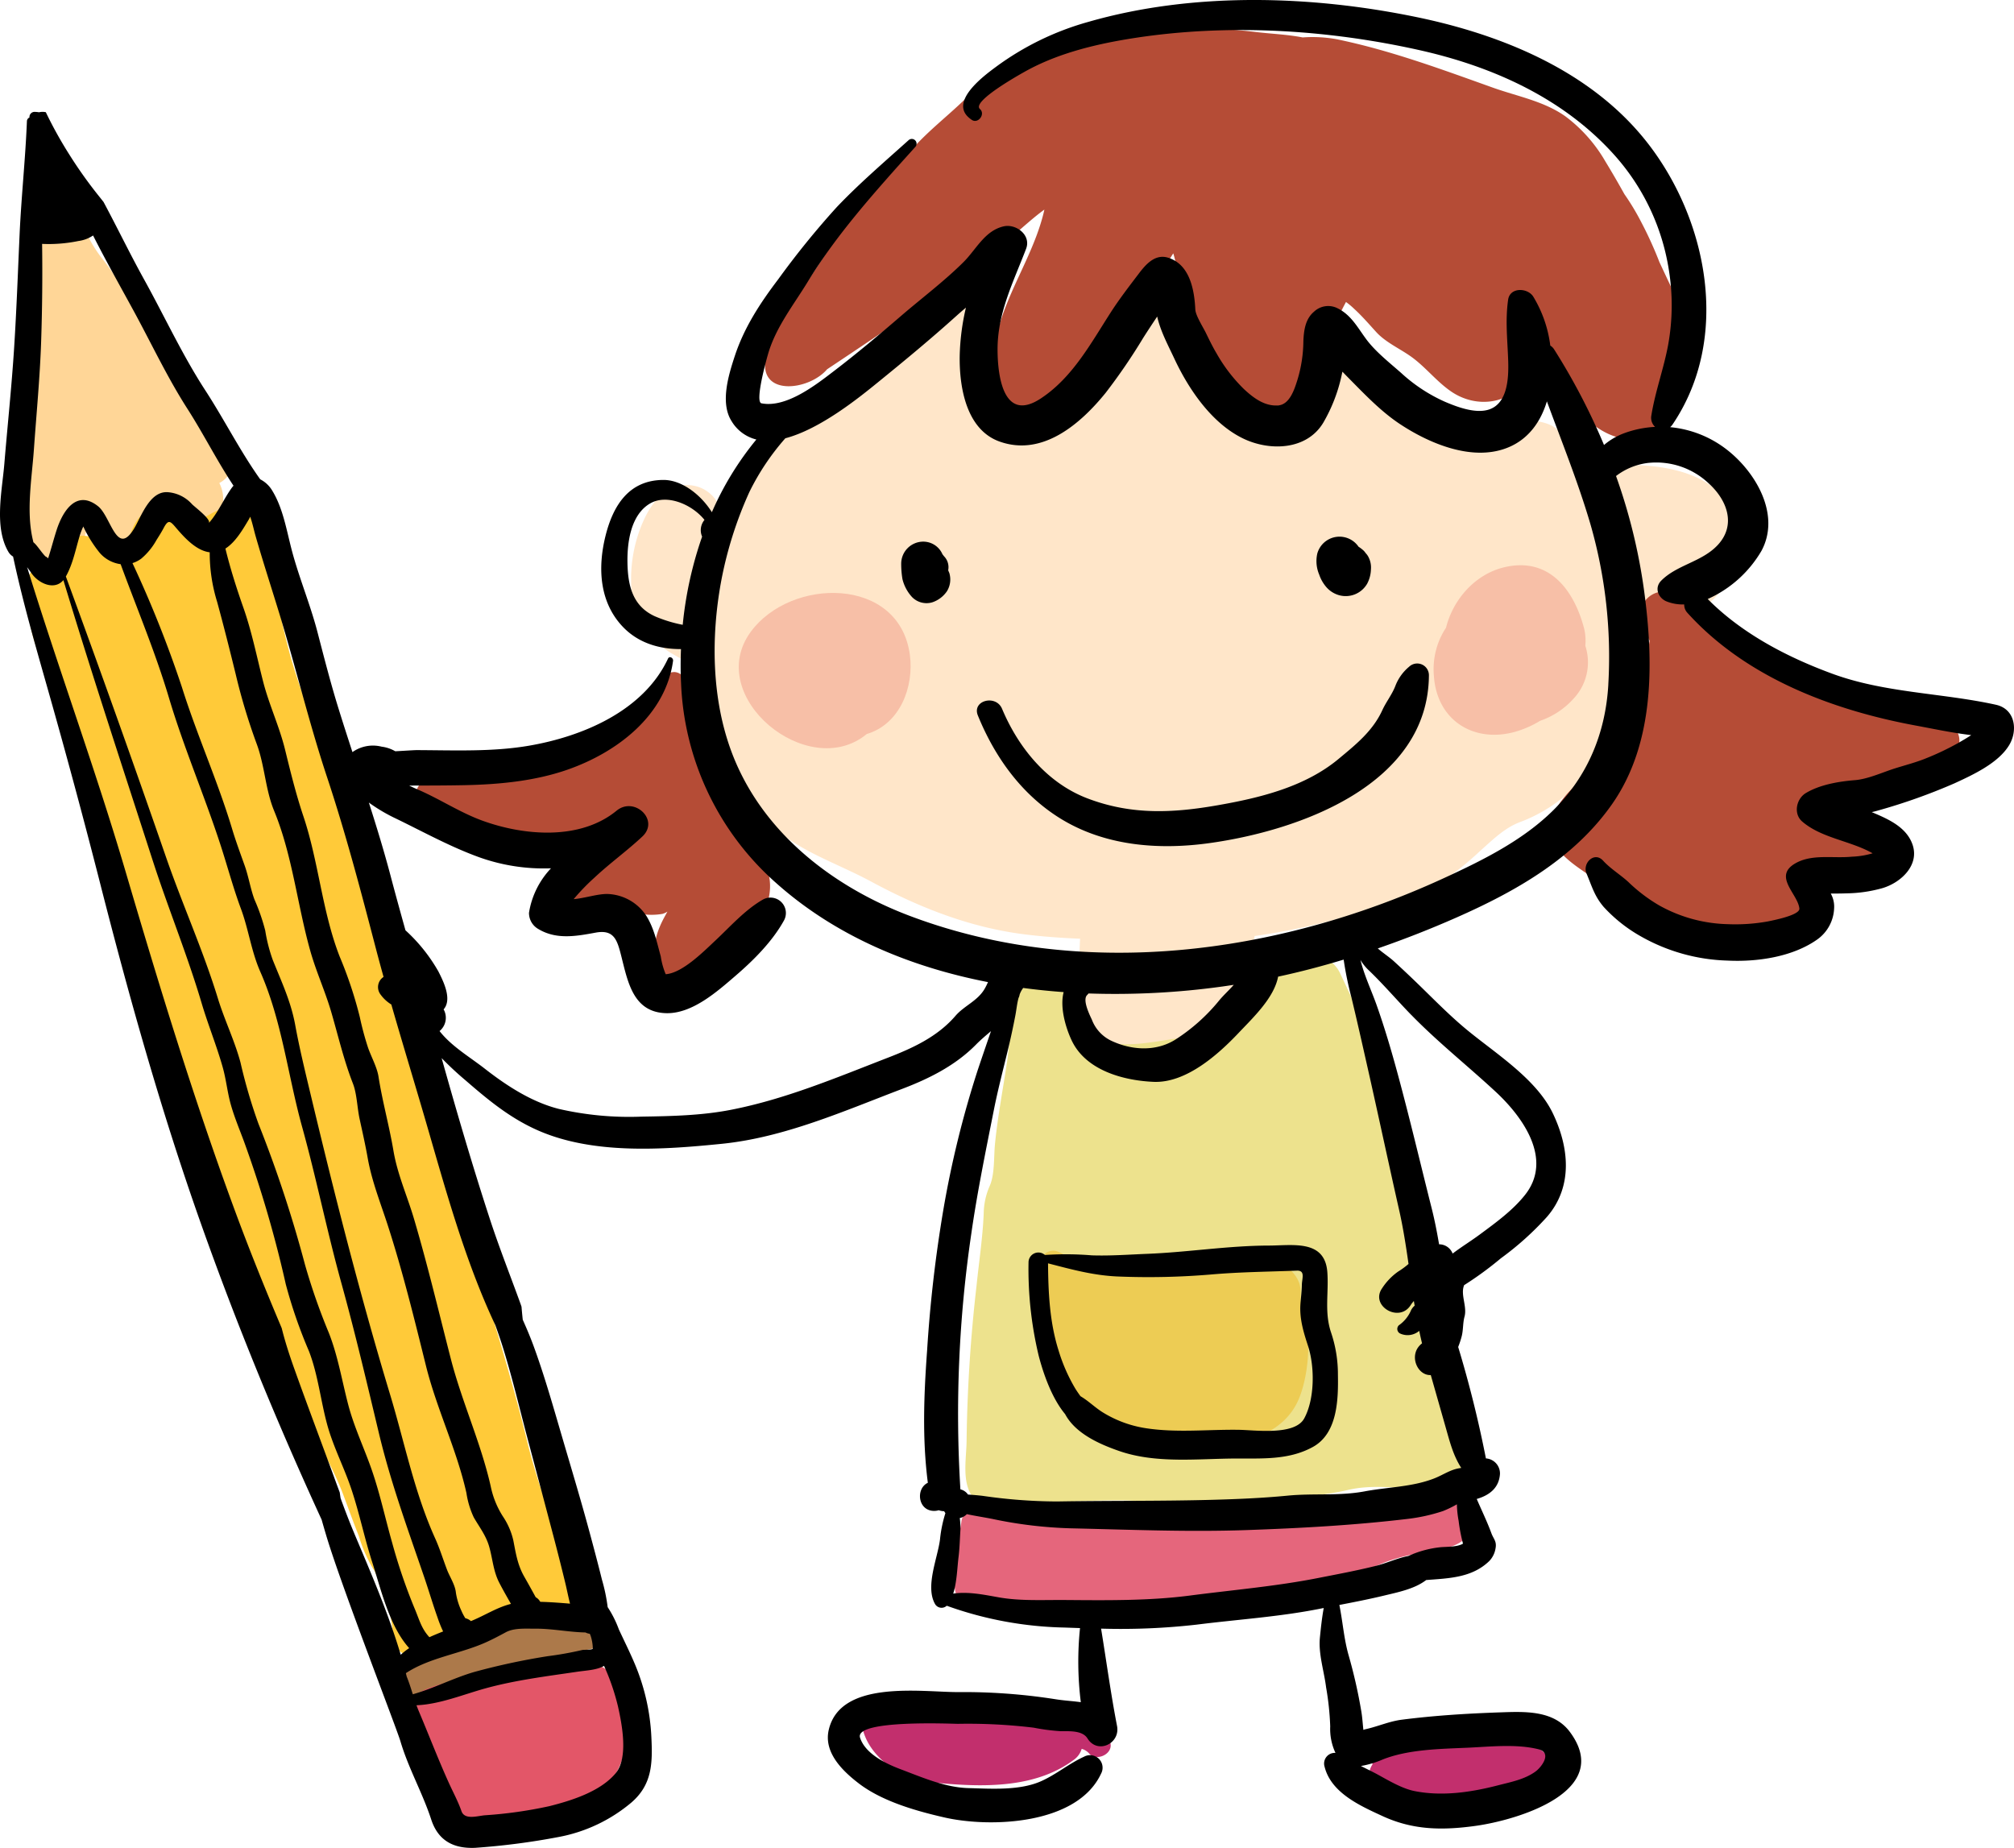 <svg xmlns="http://www.w3.org/2000/svg" viewBox="0 0 425.705 390.604"><title>art12</title><g id="Capa_2" data-name="Capa 2"><g id="Objects"><path d="M48.227,96.5A115.018,115.018,0,0,1,37.04,78.827c-2.944-5.887-7-11.028-10.38-16.674A63.281,63.281,0,0,0,21.9,55.027a27.183,27.183,0,0,1-3.07-4.652c-2.023-3.391-7.32-8.038-11.169-4.189-2.516,2.515-1.478,5.158-.191,7.5-.384,3.455-.5,6.936-.823,10.41C6.2,68.938,6.2,74.292,5.212,79.023A69.534,69.534,0,0,0,4.2,93.171c-.025,4.446-.339,8.9-.207,13.339.179,6.056,3.739,17.111,11.5,10.948,1.877-1.489,2.367-4.294,3.23-6.535.06.05.118.1.188.154.693.566,1.4,1.11,2.106,1.652a9.348,9.348,0,0,0,4.844,1.67c3.282.376,5.553-3.59,6.575-6.055.669-1.616.536-2.312,1.933-1.521,1.634.927,3.016,2.229,4.663,3.143,3.139,1.74,7.018.6,8.018-3.045a7.48,7.48,0,0,0-.693-4.821C48.376,101.053,49.873,98.7,48.227,96.5Z" fill="#ffd697"/><path d="M123.715,335.61c-2.369-4.741-5.235-9.328-7.027-14.317a146.148,146.148,0,0,1-4.964-15.423c-2.751-11.429-6.085-22.539-9.534-33.775-3.514-11.45-6.839-22.853-9.732-34.481-2.9-11.663-5.853-23.317-9.883-34.649-3.865-10.884-8.239-21.738-11.343-32.871-1.442-5.172-2.612-10.3-4.414-15.375-1.983-5.581-4.09-11.1-5.647-16.827-1.452-5.365-2.51-10.849-3.607-16.294-.422-2.076-1.065-4.051-1.463-6.125-.337-1.742-.342-4.091-1.4-5.608-2.269-3.247-6.105-3.2-9.443-1.623-1.278.6-2.847,1.961-4.334,1.3-2.041-.909-4.25-2.516-6.6-2.405-4.368.213-6.1,3.214-7.168,7.08-.588,2.154-1.4,2.476-3.656,2.562-1.273.052-1.809-1.119-2.946-2.314a4.173,4.173,0,0,0-5.889,0c-1.593,1.831-2.847,3.54-4.437,5.171-.287-.008-.577-.016-.864-.022C6.8,119.536,5.4,122,5.809,124.277q.151.819.379,1.629a17.544,17.544,0,0,0,.047,5.125c.6,4.384,2.614,8.96,4.136,13.094,1.588,4.307,3.318,8.556,4.761,12.916,1.464,4.421,1.943,9.172,3.148,13.689,1.146,4.277,2.919,8.424,3.862,12.742,1.769,8.112,6.817,14.846,9.324,22.65a66.65,66.65,0,0,0,3.169,7.924,103.631,103.631,0,0,0,6.516,22.2c1.961,4.559,4.768,8.667,6.132,13.467a70.253,70.253,0,0,0,3.67,10.243,20.945,20.945,0,0,0,1.075,6.151c2.3,7.091,4.265,12.394,7.259,20.059,1.772,4.531,3.7,9,5.6,13.48,2.3,5.437,5.442,10.438,7.554,16.01,1.171,3.093,2.228,6.093,3.424,9.071a30.37,30.37,0,0,0,2.968,6.839,4.185,4.185,0,0,0,.312.434c.2.433.392.872.586,1.308a72.05,72.05,0,0,0,2.8,8.372,27.943,27.943,0,0,1,.55,4.288,3.773,3.773,0,0,0,4.388,3.85c.081.093.155.188.238.279a4.187,4.187,0,0,0,5.061.652c4.274-2.427,6.944-7.563,12.072-7.675,2.817-.058,5.309-1.168,8.2-1.18,2.356-.013,4.716,0,7.072,0A4.223,4.223,0,0,0,123.715,335.61Z" fill="#ffca39"/><path d="M127.136,346.829c-.353-2.485-2.071-3.647-3.836-5.232a1.188,1.188,0,0,0-1.668.064c-2.311-.749-5.277-.564-7.267-.5a22.128,22.128,0,0,0-8.979,2.443,23.17,23.17,0,0,0-6.356.833c-3.736,1.121-7.148,3.421-10.3,5.649-2.095,1.483-7.22,5.9-4.321,8.891,4.46,4.6,11.371-2.173,15.31-3.661,3.962-1.494,8.192-2.113,12.256-3.308a115.356,115.356,0,0,1,14.336-3.724C127,348.171,127.22,347.407,127.136,346.829Z" fill="#ac794a"/><path d="M127.942,352.752c-5.326-3.559-13.22.071-18.74.8-6.483.856-13.362,1.052-19.436,3.65-2.366,1.011-3.289,2.629-3.307,4.39a8.3,8.3,0,0,0-.2.811,10.132,10.132,0,0,0,1.858,7.306,33.8,33.8,0,0,1,5.381,7.353c1.466,2.913,1.825,6.031,5.342,7.072,6.635,1.96,13.756.51,20.2-1.532a26.979,26.979,0,0,0,8.814-4.852c2.609-2.095,3.84-6.042,4.674-9.144C134.046,362.982,133.06,356.169,127.942,352.752Z" fill="#e35668"/><path d="M311.361,320.382c-.949-4.6-6.072-5.219-9.852-4.346a25.911,25.911,0,0,1-6.535,1.018c-2.918,0-5.835-.038-8.753.019-5.646.108-11.23,1.1-16.9,1.173-11.9.154-24,2.073-35.875.721-4.4-.5-8.764-.757-13.187-.974-3.733-.187-8.361-.519-11.773,1.319a6.3,6.3,0,0,0-.989.662c-1.646-.925-3.951-.7-4.28,1.63-.676,4.832-2.609,11.287-.934,15.99a4.067,4.067,0,0,0,3.83,2.916l17.669.094c6.356.033,12.438.977,18.77-.085,5.185-.869,10.1-3.189,15.4-3.379a129.569,129.569,0,0,0,18.536-1.994,68.912,68.912,0,0,0,15.156-4.451c4.332-1.888,9.216-2.563,13.8-3.44C308.762,326.621,312.142,324.143,311.361,320.382Z" fill="#e5667c"/><path d="M219.07,360.85c-10.857-2.791-23.081-3.642-34.064-1.127a4.017,4.017,0,0,0-2.982,3.916c.4,3.91,2.386,6.76,5.359,9.263,3.755,3.162,7.9,3.749,12.693,4.139,9.164.746,19.355.627,26.977-5.113a4.3,4.3,0,0,0,1.585-2.259,3.3,3.3,0,0,1,1.53.925c1.406,1.769,4.86.358,4.589-1.9C233.9,361.582,224.187,362.159,219.07,360.85Z" fill="#c22f6d"/><path d="M326.86,370.9c-2.4-2.551-6.563-2.987-9.829-3.26-8.008-.673-15.863,1.1-23.735,2.041a3.385,3.385,0,0,0-3.208,3.3,4.273,4.273,0,0,0-.593,1.38c-2.077,8.559,9.313,7.488,14.4,7.372,7.229-.165,15.758,2.429,22.249-2.008C329.587,377.379,329.6,373.819,326.86,370.9Z" fill="#c22f6d"/><path d="M366.093,107.569c-3.993-7.294-13.272-9.115-20.861-9.275a23.478,23.478,0,0,0-10.417,1.954c-.7-.858-1.414-1.706-2.189-2.529-.643-3.25-2.163-6.8-5.208-8.012-4.584-1.823-9.1.079-13.621,1.109-4.261.969-10.324-3.615-13.9-5.5-2.621-1.381-5.327-1.607-7.975-2.845-2.308-1.079-3.385-2.789-5.022-4.625-2.22-2.487-6.293-1.044-7.171,1.892-.425,1.428-1.253,9.165-2.933,9.275-1.5.093-3.51-1.61-4.6-2.479a51.273,51.273,0,0,0-5.765-4.219c-3.394-2.026-9.147-3.985-11.34-7.372-1.994-3.081-3.249-7.373-6.717-9.139-7.458-3.793-11.3,7.351-12.768,12.517-.937,3.3-5.458,4.658-8.206,5.918-4.365,2.007-9.5,3.194-12.406-1.295a25.279,25.279,0,0,1-2.715-5.252,23.161,23.161,0,0,1-1.022-5.017c-.6-3.487-2.272-9.3-6.61-9.913-10.493-1.494-9.992,12.524-18.521,15.189-9.623,3.009-16.5,9.2-22.7,16.86-4.322,5.346-8.2,11.443-9.808,18.14a17.75,17.75,0,0,0-1.69-6.206,7.388,7.388,0,0,0-8.687-3.927c-4.744,1.137-7.19,6.517-8.509,10.652a30.679,30.679,0,0,0-1.011,13.444c.622,4.639,3.371,7.615,6.981,10.365,1.5,1.14,3.346,1.858,4.807,3.018a5.912,5.912,0,0,0,3.912,1.19c.033.358.047.718.07,1.066a20.171,20.171,0,0,0,.644,5.072c.064.187.121.343.166.474a7.157,7.157,0,0,0,.092,1.2,20.332,20.332,0,0,0,.677,3.2c.582,1.985,1.649,3.815,2.325,5.77a44.808,44.808,0,0,0,6.249,12.414c6.37,8.527,15.568,10.854,24.521,15.68,10.242,5.52,20.963,9.731,32.584,11.164,3.8.469,7.671.735,11.559.9-.1,1.42-.13,2.855-.133,4.28a13.761,13.761,0,0,0-1.16,6.539c.138,3.46,2.347,6.213,3.918,9.126,3.294,6.122,12.447,8.162,18.67,6.232,6-1.861,8.609-8.769,10.559-14.085,1.108-3.021,2.471-5.746,3.8-8.673a17.311,17.311,0,0,0,1.231-3.984,147.709,147.709,0,0,0,29.605-7.416c3.321-1.157,7-2.2,9.982-4.075a64.061,64.061,0,0,0,8.026-6.453c2.573-2.275,5.152-4.881,8.411-6.116a32.815,32.815,0,0,0,8.1-4.4C340.178,161.3,344.5,146.984,344.7,133.9c0-.045,0-.091,0-.138,2.079-.235,4.189-.59,6.232-.974a23.562,23.562,0,0,0,10.953-5.865C366.744,122.449,369.4,113.61,366.093,107.569Z" fill="#ffe6c9"/><path d="M157.354,175.255c-1.64-2.527-2.446-5.384-3.629-8.134-2.635-6.132-5.823-11-5.992-17.908a3.814,3.814,0,0,0-2.93-3.786,2.532,2.532,0,0,0-2.311-3.374c-3.637.257-4.073,3.905-5.4,6.563-2.3,4.6-7.444,7.557-11.835,9.692-10.191,4.956-22.39,4.754-33.426,5.723-3.606.317-6,5.63-2.035,7.516a57.969,57.969,0,0,0,19.706,5.266,27.535,27.535,0,0,1,3.725.947,22.217,22.217,0,0,0,5.708.171c3.314-.133,6.281-1.356,9.319-2.585.231-.092.445-.2.673-.3-4.119,3.592-8.3,6.611-10.367,11.97a4.015,4.015,0,0,0,1.861,4.567c5.08,2.852,10.548,1.734,16.123,1.734a13.442,13.442,0,0,0,3.487-.144,3.641,3.641,0,0,0,1.049-.486c-.229.419-.463.837-.69,1.257-1.709,3.178-2.891,6.916-1.189,10.334,1.974,3.957,7.085,2.24,9.943.655,7.458-4.128,16.8-13.207,12.571-22.338A60.213,60.213,0,0,0,157.354,175.255Z" fill="#b54c36"/><path d="M412.03,152.683c-3.1-2.195-8.457-2.639-12.041-3.15a110.286,110.286,0,0,1-15.721-3.145c-1.438-2.521-3.977-2.756-6.448-3.984a60.509,60.509,0,0,1-8.744-5.707c-3.6-2.647-8.3-3.91-10.738-7.856-.052-.086-.113-.16-.169-.237-.133-2.11-2.455-3.236-4.413-2.866-2.493-1.924-7.46.358-6.767,4.556a17.793,17.793,0,0,0,1.684,5.141c-.179,1.262-.332,2.515-.535,3.678a49.174,49.174,0,0,1-5.065,14.433,44.848,44.848,0,0,1-9.267,11.691c-3.093,2.874-6.732,6.663-5.809,11.291.776,3.876,4.951,6.409,7.972,8.515,1.511,1.054,3.123,2,4.556,3.165,1.95,1.59,4.36,2.454,6.536,3.756a28.626,28.626,0,0,0,13.016,3.733,133.2,133.2,0,0,0,13.344.575,10.094,10.094,0,0,0,9.23-6.5,11.085,11.085,0,0,0,.771-3.333c5.3.2,14.375-.367,12.839-7.7-.662-3.165-3.959-4.44-6.684-5.342-2.055-.682-4.319-1.38-6.485-1.883,3.916-1.306,8.126-1.638,11.95-3.3,3.211-1.4,6.276-2.588,9.589-3.728a18.007,18.007,0,0,0,8.893-6.105C415,156.476,413.694,153.864,412.03,152.683Z" fill="#b54c36"/><path d="M343.95,92.785c4.865.372,8.276-2.922,10.55-6.878,2.091-3.64,3.67-8.178,3.236-12.415-.445-4.365-2.593-8.813-4.459-12.729-.854-1.792-1.682-3.571-2.516-5.348A80.8,80.8,0,0,0,346.938,47a51,51,0,0,0-3.578-5.953c-1.319-2.363-2.672-4.707-4.069-6.993a31.593,31.593,0,0,0-8.443-9.487c-4.547-3.206-10.081-4.181-15.25-6.027-10.84-3.869-21.7-7.906-33.009-10.238a28.607,28.607,0,0,0-7.246-.39c-3.18-.624-6.66-.759-9.738-1.129-8.32-1-16.879-1.09-25.251-1.253-6.787-.136-21.291,2.06-25.507,9.532a3.042,3.042,0,0,0-.492-.067c-4.57-.19-7.257,2.922-10.318,5.914-3.879,3.785-8.355,7.149-11.824,11.312-3.524,4.233-7.356,8.128-11.012,12.245-3.549,4-6.307,8.7-9.277,13.127-3.788,5.652-9.26,11.7-10.155,18.623-.981,7.593,9.3,6.257,13.055,1.844,13.356-8.905,26.8-17.862,39.141-28.131,2.109-1.753,4.446-3.938,6.787-5.625-.2.975-.475,1.936-.765,2.885-2.264,7.364-6.53,14.023-8.726,21.463-1.6,5.42-2.2,13.1,2.146,17.412,4.722,4.691,11.848,2.482,15.816-1.8a32.787,32.787,0,0,0,4.813-7.548c1.67-3.28,3.945-6.359,5.746-9.6,1.693-3.04,3.709-5.846,5.516-8.813.522-.858,1.634-3.148,2.7-4.747a20.783,20.783,0,0,1,.861,4.366c.59,3.713.95,7.226,2.339,10.751,2.356,5.98,4.981,11.991,10.771,15.363a12.49,12.49,0,0,0,8.864,1.637c3.534-.883,5.121-2.56,6.605-5.785,1.384-3,2.723-6.028,3.952-9.093a47.51,47.51,0,0,1,3.115-6.961,15.75,15.75,0,0,1,1.767,1.483c1.649,1.507,3.114,3.214,4.619,4.865,1.982,2.176,4.94,3.474,7.33,5.169,3.038,2.153,5.351,5.219,8.458,7.367,5.5,3.793,12.748,2.7,16.4-3.024a16.775,16.775,0,0,0,1.946-4.174,31.808,31.808,0,0,0,1.993,3.722,48.918,48.918,0,0,0,5.472,6.619C335.51,89.052,339.343,92.432,343.95,92.785Z" fill="#b54c36"/><path d="M335.09,136.494a11.118,11.118,0,0,0-.252-3.655c-2.192-8.311-7.505-15.169-16.9-12.928-6.122,1.458-10.8,6.79-12.289,12.776a15.894,15.894,0,0,0-2.562,10.175c.607,9.354,8.356,14.264,17.146,11.829a21.338,21.338,0,0,0,5.312-2.334,16.784,16.784,0,0,0,7.03-4.642A11.223,11.223,0,0,0,335.09,136.494Z" fill="#f7bfa7"/><path d="M158.671,133.576c-9.992,13.682,12.182,31.82,24.533,21.581v0c7.074-2.106,10.023-10.015,9.115-16.752C190.08,121.763,167.136,121.982,158.671,133.576Z" fill="#f7bfa7"/><path d="M309.27,301.883c-2.784-4.123-4.247-9.971-5.757-14.759-2.228-7.041-3.222-14.441-5.1-21.584a99.785,99.785,0,0,1-3.368-22.633c-.473-13.573-6.118-25.115-11.749-37.12-2.124-4.534-8.243-5.362-12.1-2.639-4.674,3.292-5.7,9.391-9.54,13.383-2.662,2.766-5.773,2.722-9.358,2.725-3.289,0-6.323.767-9.562,1.132a32.651,32.651,0,0,1-9.241.031c-2.8-.549-4.992-3.512-6.9-5.8a16.355,16.355,0,0,0-3.4-8.264c-2.12-2.624-6.108-.886-6.942,1.9a1.945,1.945,0,0,0-.693.853c-1.975,4.666-1.961,10.305-2.694,15.3-.858,5.818-1.983,11.58-2.557,17.436-.263,2.667-.024,6.463-1.14,8.9a14.927,14.927,0,0,0-1.24,5.763c-.21,5.048-1,10.224-1.516,15.272a321.094,321.094,0,0,0-2.1,32.534c0,3.512-.934,8.013.74,11.24,2.385,4.586,10.948,2.609,14.864,2.3,5.639-.447,11.218-.715,16.874-.712,5.385,0,10.553,1.18,15.948,1.18,2.813,0,5.65.11,8.458-.052,2.063-.116,4.04-.842,6.089-1.074,5.989-.679,11.748-.883,17.676-2.259,5.489-1.276,11.03-.246,16.584-.141,3.125.058,7.229.35,8.908-3.065C312.31,307.961,311.491,305.166,309.27,301.883Z" fill="#ede28d"/><path d="M275.232,276.186c-.674-1.723.06-3.592-.76-5.353a6.941,6.941,0,0,0-2.808-3.162,15.376,15.376,0,0,0-8.262-1.345c-7.409.447-14.72,1.751-22.1,2.424-2.443.221-4.976.182-7.427.215-1.414.022-2.823-.035-4.231-.152a5.209,5.209,0,0,1-.989-.168,3.2,3.2,0,0,0-2.46-2.071,1.25,1.25,0,0,0-.3-.483,6.075,6.075,0,0,0-2.587-1.629,2.688,2.688,0,0,0-3.275,1.859c-2.485,7.438-1.03,15.681,2.08,22.647,2.94,6.586,5.881,13.182,13.347,15.534,3.321,1.049,7.087.709,10.515.806a111.783,111.783,0,0,0,12.169.082c6.706-.539,13.687-3.142,16.414-9.738C276.784,290.27,277.308,281.46,275.232,276.186Z" fill="#edcc54"/><path d="M200.665,121.133c-.1-.246-.185-.434-.245-.585a3.311,3.311,0,0,0-.917-3.007l-.006-.019c-.1-.124-.194-.246-.288-.37a4.421,4.421,0,0,0-4.1-2.661,4.664,4.664,0,0,0-4.619,4.62,19.5,19.5,0,0,0,.263,3.3,8.627,8.627,0,0,0,2,3.764,4.269,4.269,0,0,0,4.315,1.14,6.076,6.076,0,0,0,3.1-2.353A4.747,4.747,0,0,0,200.665,121.133Z"/><path d="M289.64,118.738a4.83,4.83,0,0,0-.469-1.152,3.644,3.644,0,0,0-.519-.682,2.958,2.958,0,0,0-.6-.676,7.376,7.376,0,0,0-.892-.662,4.873,4.873,0,0,0-8.723,1.453,7.287,7.287,0,0,0,.409,4.446,7.928,7.928,0,0,0,1.583,2.726A5.57,5.57,0,0,0,283,125.8a5.232,5.232,0,0,0,5.987-2.429,6.876,6.876,0,0,0,.793-3.029A4.762,4.762,0,0,0,289.64,118.738Z"/><path d="M297.842,140.939a9.816,9.816,0,0,0-2.918,4.1c-.718,1.82-1.941,3.335-2.723,5.048-2.035,4.449-5.594,7.281-9.272,10.34-7.119,5.918-16.617,8.223-25.516,9.78-9.579,1.679-18.29,2.082-27.557-1.446-8.54-3.255-14.595-10.718-18.047-18.935-1.3-3.09-6.408-1.773-5.114,1.41,3.531,8.679,9.076,16.476,17.084,21.554,9.49,6.016,20.968,6.937,31.838,5.429,19.087-2.648,46.319-12.378,46.417-35.542A2.477,2.477,0,0,0,297.842,140.939Z"/><path d="M282.8,290.581a27.622,27.622,0,0,0-1.456-8.938c-1.442-4.318-.459-8.328-.781-12.732-.511-6.963-7.331-5.635-12.4-5.624-8.57.019-17.047,1.406-25.632,1.745-3.915.154-7.834.455-11.755.321a67.094,67.094,0,0,0-9.91-.078,2.083,2.083,0,0,0-3.462,1.5,78.721,78.721,0,0,0,2.142,19.778c.93,3.59,2.709,8.9,5.588,12.356,2.175,4.092,7.221,6.345,11.451,7.808,7.747,2.686,16.486,1.624,24.51,1.583,5.636-.031,11.323.368,16.432-2.457C282.739,302.957,282.891,295.77,282.8,290.581Zm-7.134,9.258c-1.994,3.642-10.374,2.447-13.712,2.394-6.6-.108-13.193.671-19.759-.342a24.312,24.312,0,0,1-8.919-3.238c-1.734-1.036-3.162-2.516-4.885-3.52-.4-.546-.784-1.1-1.129-1.66a36.293,36.293,0,0,1-3.529-8.076c-1.864-5.917-2.16-12.191-2.206-18.354,5.019,1.292,9.717,2.609,15.049,2.791a157.8,157.8,0,0,0,19.348-.43c6.089-.536,12.085-.585,18.191-.818,1.852-.071,1.082,1.673,1.063,3.016s-.2,2.7-.3,4.039c-.223,3.071.641,5.931,1.59,8.814C277.915,288.848,277.926,295.713,275.667,299.838Z"/><path d="M421.873,148.967c-11.428-2.515-23.478-2.472-34.6-6.566-9.549-3.51-19.086-8.49-26.31-15.78A24.915,24.915,0,0,0,372.347,116.4c4.065-7.623-1.224-16.558-7.24-21.277a22.95,22.95,0,0,0-12.086-4.83,2.917,2.917,0,0,0,.516-.574c12.365-18.254,7.471-43.359-5.525-59.8-11.784-14.9-30.452-22.555-48.563-26.3-22.357-4.627-47.29-5.36-69.4,1.006a59.978,59.978,0,0,0-19.46,9.457c-2.261,1.674-9.46,6.892-6.146,10.45a5.7,5.7,0,0,0,.936.787c1.337.963,2.984-1.195,1.753-2.273-1.855-1.631,8.861-7.576,10.293-8.339C224.28,11.05,232.23,9.2,239.856,8.024c19.762-3.037,40.6-1.786,60.041,2.543,15.727,3.5,30.842,10.3,41.651,22.556a47.319,47.319,0,0,1,11.222,24.06,46.845,46.845,0,0,1-.157,15.647c-.933,5.092-2.739,9.876-3.562,14.995a2.642,2.642,0,0,0,.782,2.41,22.1,22.1,0,0,0-6.745,1.417,14.018,14.018,0,0,0-4.042,2.41A135.564,135.564,0,0,0,328.49,73.836a2.5,2.5,0,0,0-.8-.786,26.187,26.187,0,0,0-3.622-10.385c-1.209-1.859-4.915-1.991-5.291.693-.635,4.476-.124,8.518.017,13.013.1,3.4-.083,8.748-3.916,10.139-2.875,1.043-6.87-.48-9.5-1.605a34.169,34.169,0,0,1-9.191-6.055c-2.458-2.171-5.469-4.526-7.417-7.17-1.775-2.4-3.159-5.058-5.933-6.458a4.355,4.355,0,0,0-5.08.654c-1.844,1.54-2.157,3.945-2.259,6.2a28.842,28.842,0,0,1-1.256,8.218c-.63,2.008-1.635,5.205-4.057,5.4-2.864.232-5.255-1.6-7.218-3.419a33.652,33.652,0,0,1-5.812-7.565c-.822-1.378-1.529-2.827-2.228-4.271-.585-1.214-2.211-3.745-2.27-5.019-.2-4.25-1.2-9.554-5.765-10.951-2.761-.844-4.722,1.446-6.179,3.365-2.021,2.662-4.047,5.282-5.864,8.093C230.6,72.516,226.721,79.8,220,84.225c-7.875,5.191-9.1-4.658-9.143-10.112-.067-7.883,3.3-14.383,6.033-21.528,1.115-2.913-2.135-5.334-4.741-4.738-4,.909-5.795,4.867-8.476,7.538-4.073,4.058-8.954,7.717-13.326,11.489-4.534,3.905-9.192,7.82-13.944,11.458-3.879,2.973-10.167,7.941-15.446,6.922-1.507-.293,1.239-9.94,1.48-10.729,1.674-5.5,5.316-10.086,8.269-14.918,6.34-10.38,14.659-19.532,22.758-28.542a1.007,1.007,0,0,0-1.425-1.422c-5.116,4.6-10.424,9.145-15.169,14.137a177.276,177.276,0,0,0-12.383,15.267c-3.824,5.036-7.2,10.194-9.184,16.241-1.3,3.968-3.139,9.89-.649,13.762a8.427,8.427,0,0,0,5.221,3.852,64.778,64.778,0,0,0-9.405,15.369c-2.255-3.625-6.307-6.836-10.244-6.822-7.323.031-10.658,5.442-12.251,11.883-1.67,6.76-1.267,14.015,3.719,19.206,3.291,3.424,7.748,4.689,12.248,4.669-.1,2.439-.1,4.879.019,7.3a59.456,59.456,0,0,0,20.12,42.165c12.511,11.157,28.205,17.707,44.755,20.924-.21.466-.431.933-.7,1.4-1.478,2.574-4.335,3.592-6.171,5.726-3.818,4.437-9.057,6.833-14.41,8.9-10.851,4.2-21.584,8.733-33.087,10.973-6.21,1.209-12.571,1.336-18.873,1.436a66.236,66.236,0,0,1-17.5-1.638c-5.744-1.464-11.006-4.892-15.631-8.5-3.223-2.515-7.021-4.707-9.553-7.947a3.64,3.64,0,0,0,.963-4.388c-.036-.06-.074-.125-.111-.191,1.852-2.107-.009-5.876-1.094-8.013a35.274,35.274,0,0,0-6.963-8.706c-1.065-3.807-2.118-7.618-3.128-11.445-1.381-5.24-2.965-10.41-4.611-15.557a36.114,36.114,0,0,0,5.839,3.437c5.8,2.819,11.431,5.936,17.519,8.134a40.508,40.508,0,0,0,15.139,2.325,17.684,17.684,0,0,0-4.649,9.4,3.89,3.89,0,0,0,1.966,3.427c3.819,2.294,7.966,1.535,12.122.768,3.866-.715,4.551,1.549,5.385,4.832,1.408,5.519,2.5,12.02,9.529,12.194,5.494.138,10.776-4.567,14.636-7.891,3.846-3.307,7.786-7.245,10.255-11.7a3.261,3.261,0,0,0-4.432-4.432c-3.783,2.159-6.875,5.68-10.039,8.643-2.61,2.447-7.008,6.877-10.5,7.143-.027-.041-.042-.069-.074-.119a15.531,15.531,0,0,1-.994-3.639c-.812-2.919-1.381-5.848-2.987-8.472a10.209,10.209,0,0,0-8.113-4.721c-2.087-.1-4.851.87-7.309,1.085a44.363,44.363,0,0,1,4.413-4.566c3.233-3.035,6.876-5.644,10.112-8.681,3.689-3.463-1.682-8.548-5.453-5.453-7.736,6.346-19.623,5.284-28.346,2.117-4.722-1.714-8.9-4.509-13.475-6.5-.657-.285-1.342-.591-2.027-.922,3.843-.009,7.684-.011,11.524-.085,7.331-.14,14.963-.843,21.921-3.27,10.465-3.65,20.748-11.423,22.338-23.019.082-.6-.767-1.116-1.075-.455-5.161,11.037-18.025,16.454-29.389,18.4-7.773,1.333-15.895.956-23.748.931-.636,0-4.482.262-4.517.237a7.656,7.656,0,0,0-2.888-.967,7.481,7.481,0,0,0-6.152,1.151c-.977-3-1.95-6-2.886-9.015-1.692-5.431-3.095-10.932-4.528-16.435-1.5-5.743-3.793-11.208-5.329-16.925-1.149-4.271-1.867-9.07-4.2-12.878a6.267,6.267,0,0,0-2.551-2.408c-4.231-5.931-7.6-12.637-11.566-18.74-4.835-7.421-8.629-15.644-12.92-23.4-3-5.407-5.7-11.014-8.626-16.476-.271-.35-.544-.695-.815-1.033A93.883,93.883,0,0,1,14.6,32.584a86.677,86.677,0,0,1-4.915-8.866,3.2,3.2,0,0,0-1.438.017,5.189,5.189,0,0,0-.864-.083,1.075,1.075,0,0,0-1.152,1.19.867.867,0,0,0-.542.8C5.367,33.631,4.5,41.6,4.14,49.6S3.494,65.574,2.984,73.552C2.464,81.729,1.592,89.9.915,98.061c-.47,5.679-2.2,13.367.851,18.572a2.78,2.78,0,0,0,1,1.013c2.267,10.631,5.382,21.065,8.322,31.522q5.134,18.24,9.832,36.584c6.241,24.544,13.039,48.828,21.49,72.717,7.54,21.311,16.142,42.229,25.579,62.766q.515,1.822,1.06,3.639c3.278,10.834,14.783,40.453,15.575,43.138,1.69,5.744,4.678,10.939,6.525,16.594,1.468,4.484,4.733,6.193,9.321,5.981a148.933,148.933,0,0,0,17.473-2.261,33.317,33.317,0,0,0,15.525-7.319c4.41-3.81,4.481-8.355,4.214-13.83a45.127,45.127,0,0,0-3.539-15.548c-1.029-2.436-2.215-4.8-3.329-7.2a22.831,22.831,0,0,0-2.369-4.716,37.551,37.551,0,0,0-1.209-5.807c-.826-3.343-1.714-6.671-2.61-9.995-1.8-6.681-3.8-13.306-5.747-19.947-1.9-6.466-3.713-12.923-6.022-19.256-.709-1.949-1.513-3.858-2.361-5.748-.1-.917-.185-1.839-.263-2.761-.086-.243-.165-.489-.256-.734-2.163-5.962-4.5-11.861-6.467-17.89-3.659-11.222-6.978-22.551-10.161-33.915a69.331,69.331,0,0,0,5.08,4.725c4.727,4.1,9.255,7.852,15.024,10.443,11.748,5.279,26.648,4.206,39.112,2.949,13.213-1.333,25.794-6.923,38.06-11.583,5.751-2.184,11.291-4.943,15.67-9.383,1-1.021,2.093-1.932,3.173-2.852-.945,2.758-1.892,5.512-2.817,8.273a210.624,210.624,0,0,0-7.29,29.705,284.381,284.381,0,0,0-3.4,29.586c-.685,9.369-1.036,18.626.16,27.906-2.6,1.218-2.151,5.945,1.353,5.945a3.283,3.283,0,0,0,.944-.147,3.544,3.544,0,0,0,1.149.21,3.178,3.178,0,0,0,.267.406,27.4,27.4,0,0,0-1.148,5.6c-.519,3.982-3.15,9.916-1.039,13.621a1.6,1.6,0,0,0,2.468.356,77.933,77.933,0,0,0,24.944,4.608q1.608.061,3.228.114a69.066,69.066,0,0,0,.168,15.663c-1.729-.246-3.571-.331-5.475-.644a125.083,125.083,0,0,0-20.509-1.488c-7.789,0-24.836-2.687-27.3,8-1.1,4.79,2.947,8.694,6.348,11.3,4.95,3.793,12.093,5.82,18.061,7.188,9.838,2.256,28.122,1.53,33.15-9.238a2.648,2.648,0,0,0-3.592-3.595c-3.186,1.458-5.821,3.714-9.012,5.15-4.555,2.058-10.58,1.615-15.448,1.486-4.9-.129-9.769-2.273-14.284-3.974-3.122-1.177-7.48-3.242-8.6-6.671-1.264-3.879,19.421-2.938,20.673-2.938a115.4,115.4,0,0,1,16.037.814,42.619,42.619,0,0,0,5.777.746c1.759.006,4.519-.194,5.585,1.525,2.112,3.409,6.969,1.112,6.245-2.637-1.325-6.839-2.248-13.71-3.372-20.573a142.022,142.022,0,0,0,20.208-.845c8.651-1.09,17.48-1.651,26.021-3.35.276-.057.558-.11.834-.163-.384,2.074-.6,4.144-.812,6.263-.339,3.448.889,7.076,1.311,10.509a59.942,59.942,0,0,1,.872,8.258,11.929,11.929,0,0,0,1.108,5.594,2.258,2.258,0,0,0-2.3,2.927c1.384,5.522,7.489,8.239,12.234,10.426,6.473,2.987,12.643,3.042,19.621,2.084,8.745-1.2,29.36-7.229,20.005-19.853-3.427-4.628-9.545-4.329-14.752-4.148-6.988.24-13.845.662-20.786,1.549-2.675.343-5.014,1.424-7.62,2a3.141,3.141,0,0,0-.5.155c-.149-1.315-.215-2.585-.437-3.907a107.457,107.457,0,0,0-2.681-11.849c-1.01-3.532-1.234-7.085-1.961-10.653,3.167-.611,6.328-1.228,9.471-1.986,2.937-.709,6.442-1.4,8.882-3.281,4.8-.376,9.656-.463,13.326-4.007a4.977,4.977,0,0,0,1.325-2.637c.312-1.557-.411-2-.884-3.294-.9-2.451-2.057-4.8-3.081-7.2,2.567-.742,4.722-2.259,4.91-5.309a3.185,3.185,0,0,0-2.971-3.264,242.635,242.635,0,0,0-5.862-23.555,18.726,18.726,0,0,0,.735-2.228c.359-1.37.234-2.839.605-4.186.575-2.082-.839-4.58-.138-6.494a1.229,1.229,0,0,0,.044-.151,72.739,72.739,0,0,0,7.773-5.682,63.11,63.11,0,0,0,9.769-8.785c5.52-6.4,4.664-14.686,1.215-21.871-3.49-7.279-12.118-12.658-18.143-17.627-3.51-2.894-6.7-6.146-9.954-9.318q-2.719-2.646-5.509-5.2c-.985-.9-2.311-1.748-3.39-2.7q8.429-2.914,16.631-6.533c12.549-5.542,24.844-12.5,32.872-23.944,9.136-13.024,8.816-30.381,6.745-45.453a120.253,120.253,0,0,0-5.889-23.928,13.827,13.827,0,0,1,6.635-2.752,16.139,16.139,0,0,1,12.983,4.337c3.888,3.531,5.8,8.755,1.91,12.966-3.336,3.612-8.643,4.192-11.984,7.574-1.507,1.522-.627,3.675,1.159,4.39a9.28,9.28,0,0,0,3.708.63,2.493,2.493,0,0,0,.684,1.784c12.332,13.635,30.585,20.546,48.218,23.809,3.85.713,7.831,1.571,11.763,2.027-.865.582-1.768,1.1-2.671,1.623a57.361,57.361,0,0,1-7,3.332c-2.1.847-4.359,1.419-6.511,2.1-2.609.828-5.655,2.245-8.388,2.465-3.4.273-7.435.947-10.4,2.742-1.986,1.2-2.668,4.341-.771,5.992,4.083,3.543,10.219,4.062,14.9,6.731a17.686,17.686,0,0,1-4.424.716c-3.913.394-8.347-.619-11.873,1.386-4.86,2.758.53,6.5.815,9.578.13,1.424-5.727,2.518-6.64,2.715a38.65,38.65,0,0,1-8.54.583,31.146,31.146,0,0,1-14.49-3.987,33.966,33.966,0,0,1-6.47-4.918c-1.748-1.6-3.78-2.8-5.346-4.515-1.858-2.038-4.421.552-3.509,2.708,1.145,2.7,1.649,4.736,3.615,7.049a31.679,31.679,0,0,0,7.874,6.243,39.285,39.285,0,0,0,18.326,5.119c6.281.314,13.8-.779,19.011-4.5a8.459,8.459,0,0,0,3.51-6.5,5.644,5.644,0,0,0-.709-3.175c.13,0,.257,0,.389,0,1.044.011,2.087-.006,3.133-.041a29.356,29.356,0,0,0,7.408-1.1c3.913-1.16,7.943-4.891,6.311-9.332-1.35-3.672-5.23-5.323-8.574-6.734.456-.1.9-.212,1.323-.34a123.5,123.5,0,0,0,16.185-5.757c3.855-1.779,9.145-4.208,11.476-7.968C426.549,154.528,426.058,149.889,421.873,148.967ZM148.409,113.43a80.127,80.127,0,0,0-4.1,18.641,28.426,28.426,0,0,1-5.942-1.827c-4.664-2.156-5.646-6.5-5.738-11.216-.085-4.368.69-10.18,4.741-12.583,3.579-2.124,8.926.188,11.538,3.449A3.4,3.4,0,0,0,148.409,113.43ZM7.166,95C7.706,87.368,8.447,79.723,8.7,72.079q.341-10.263.2-20.526a31.154,31.154,0,0,0,7.685-.611,7.277,7.277,0,0,0,3.09-1.165c2.714,5.367,5.68,10.616,8.549,15.883,3.775,6.933,7.146,14.134,11.412,20.782,3.374,5.262,6.249,11,9.72,16.224-.118.141-.238.279-.354.436-1.747,2.4-2.889,5.263-4.885,7.482.64-.713-2.78-3.272-3.514-3.993a7.647,7.647,0,0,0-5.254-2.56c-3.672-.144-5.426,4.947-6.855,7.438C24.7,118.063,23.5,109.2,20.715,107c-4.526-3.581-7.428.953-8.747,5.034-.646,2-1.152,4.014-1.8,5.994a1.659,1.659,0,0,0-.572-.422c-.718-.731-1.391-1.779-2.088-2.56a5.473,5.473,0,0,0-.466-.445c-.008-.061-.013-.122-.027-.187C5.461,108.247,6.722,101.265,7.166,95ZM92,325.223c-4.417-9.749-6.46-20.239-9.539-30.428-6.309-20.874-11.7-42.077-16.766-63.3-1.182-4.951-2.385-9.855-3.3-14.861-.909-4.956-2.894-9.114-4.744-13.732a33.85,33.85,0,0,1-1.587-6.209,42.132,42.132,0,0,0-2.275-6.552c-.853-2.284-1.237-4.838-2.068-7.166-.916-2.579-1.869-5.133-2.656-7.756-3.057-10.153-7.443-19.858-10.619-29.98A241.331,241.331,0,0,0,28,119.027a6.17,6.17,0,0,0,1.877-.958,14.061,14.061,0,0,0,3.2-3.92c.539-.85,1.06-1.674,1.529-2.563.93-1.748,1.344-1.5,2.441-.21,1.754,2.058,4.321,5.011,7.283,5.367a34.9,34.9,0,0,0,1.566,10.478c1.391,5.084,2.675,10.183,3.927,15.3a127.1,127.1,0,0,0,4.423,14.686c1.712,4.581,1.834,9.661,3.692,14.171,3.871,9.405,4.9,19.871,7.653,29.632,1.232,4.377,3.156,8.549,4.431,12.928,1.48,5.086,2.642,10.133,4.576,15.095.847,2.175.9,5.119,1.4,7.424.6,2.762,1.226,5.509,1.717,8.291.876,4.968,2.74,9.575,4.283,14.357,3.125,9.676,5.58,19.673,8.024,29.533,2.269,9.159,6.536,17.81,8.567,26.951a18.68,18.68,0,0,0,1.554,5.152c1.223,2.123,2.614,3.862,3.283,6.274.734,2.637.843,5.111,2.126,7.583.773,1.5,1.615,2.96,2.449,4.429-3.006.76-5.356,2.364-8.46,3.641a2.56,2.56,0,0,0-1.184-.61,11.1,11.1,0,0,1-.82-1.557,13.972,13.972,0,0,1-1.17-3.819c-.151-1.684-1.309-3.361-1.9-4.929C93.642,329.58,92.955,327.341,92,325.223Zm1.667,19.626c-.949.373-1.935.778-2.908,1.22a.377.377,0,0,0-.03-.039c-1.7-1.839-2.14-3.821-3.12-6.1a116.93,116.93,0,0,1-4.719-13.837c-1.46-5.113-2.548-10.288-4.288-15.322-1.615-4.666-3.745-9.07-5-13.863-1.334-5.091-2.168-10.3-4.111-15.209a131.436,131.436,0,0,1-5.03-14.4,262.652,262.652,0,0,0-9.836-29.779,111.022,111.022,0,0,1-3.793-12.945c-1.236-4.606-3.369-8.946-4.768-13.508-3.109-10.141-7.5-19.861-10.967-29.876q-10.317-29.759-21.176-59.337c1.469-2.6,2.043-5.646,2.888-8.477a13.683,13.683,0,0,1,.809-2.093,2.245,2.245,0,0,0,.135.318,26.575,26.575,0,0,0,3.322,5.254,7.116,7.116,0,0,0,4.424,2.4c3.46,9.421,7.355,18.655,10.224,28.282C38.871,158.1,43.269,168.3,46.675,178.8c1.414,4.365,2.648,8.979,4.238,13.253,1.637,4.395,2.2,9.032,4.108,13.353,4.586,10.413,5.8,21.829,8.835,32.772,3.015,10.885,5.248,22.007,8.264,32.9,2.907,10.495,5.428,21.21,7.955,31.8,2.482,10.4,6.047,20.142,9.5,30.224,1.019,2.968,1.856,5.84,2.907,8.8A25.947,25.947,0,0,0,93.662,344.849Zm-18.82-20.816c-1.022-2.418-1.953-4.876-2.857-7.344-.058-.4-.121-.8-.174-1.209-.271-.729-.546-1.456-.812-2.185-2.944-8.077-6-16.128-8.885-24.226-.975-2.737-1.874-5.523-2.574-8.338-3.39-8.026-6.663-16.108-9.7-24.312-8.794-23.76-16.156-47.925-23.309-72.218-6.368-21.625-14.164-42.789-20.8-64.315.329.455.644.891.928,1.295,1.485,2.146,4.827,3.689,6.737,1.444,6,19.867,12.521,39.581,18.9,59.329,3.26,10.078,7.3,19.9,10.31,30.058,1.356,4.576,3.173,8.994,4.467,13.59.731,2.588.98,5.274,1.707,7.869.737,2.631,1.809,5.177,2.761,7.736a246.5,246.5,0,0,1,8.867,30.276,102.6,102.6,0,0,0,4.871,14.073c1.932,4.934,2.5,10.6,3.913,15.711,1.278,4.625,3.576,9,5.094,13.565,1.7,5.1,2.762,10.367,4.415,15.473,1.862,5.762,3.592,13.421,7.783,18.074a14.259,14.259,0,0,0-1.786,1.4C82.1,341.009,78.344,332.331,74.842,324.033Zm52.834,28.1a47.548,47.548,0,0,1,2.943,8.566c.85,3.805,2.237,10.859-.5,14.135-3.227,3.865-9.335,5.773-13.985,6.945a91.367,91.367,0,0,1-13.685,1.933c-1.587.151-4.249,1.022-4.912-.876-.718-2.063-1.765-3.981-2.664-5.967-2.277-5.022-4.228-10.141-6.376-15.214-.165-.392-.32-.795-.467-1.2,4.965-.2,10.014-2.328,14.7-3.606,6.317-1.722,12.807-2.521,19.267-3.476C124.012,353.077,126.139,353.017,127.676,352.136Zm-3.009-6.79c.058.144.116.292.175.436a9.334,9.334,0,0,1,.461,2.684c.02.31-1.974.238-2.233.31a71.738,71.738,0,0,1-7.289,1.306,142.863,142.863,0,0,0-15.506,3.328c-4.366,1.262-8.653,3.5-13.021,4.725-.4-1.261-.8-2.527-1.293-3.742-.058-.238-.116-.48-.177-.72,4.94-3.272,11.509-4.1,16.823-6.475,1.472-.657,2.883-1.4,4.3-2.17,1.779-.963,4.287-.743,6.248-.76,3.553-.022,7.046.732,10.586.8A2.689,2.689,0,0,0,124.667,345.346Zm-19.98-65.264c.583,1.634,1.156,3.27,1.667,4.925,1.983,6.4,3.515,12.934,5.238,19.4q2.676,10.047,5.331,20.1,1.317,4.99,2.534,10.006c.371,1.524.651,3.02,1.028,4.467-2.1-.176-4.2-.336-6.3-.39a2.361,2.361,0,0,0-.955-.966q-1.214-2.232-2.473-4.443c-1.372-2.435-1.737-4.874-2.258-7.565a15.082,15.082,0,0,0-2.215-5.092,18.782,18.782,0,0,1-2.565-6.35c-2.065-9.159-6.092-17.846-8.443-26.985-2.538-9.874-4.893-19.816-7.787-29.6-1.43-4.821-3.484-9.349-4.329-14.342-.891-5.268-2.338-10.421-3.164-15.7-.323-2.038-1.618-4.3-2.27-6.281a62.631,62.631,0,0,1-1.678-6.282,86.8,86.8,0,0,0-4.263-12.8c-3.7-9.51-4.421-19.955-7.651-29.61-1.571-4.685-2.708-9.308-3.885-14.117-1.2-4.9-3.391-9.507-4.646-14.427-1.325-5.174-2.383-10.517-4.156-15.558-1.453-4.137-2.772-8.269-3.805-12.517,2.17-1.369,3.733-4.142,4.937-6.138a6.336,6.336,0,0,0,.3-.6c.478,1.344.776,2.819,1.135,4.072,1.6,5.566,3.379,11.015,5.069,16.553C62.586,141.3,65.355,152.906,69.14,164.3c3.929,11.842,7.082,23.832,10.232,35.9.547,2.1,1.119,4.2,1.7,6.3a2.565,2.565,0,0,0-.727,3.587,7.877,7.877,0,0,0,2.37,2.242c2.325,8.087,4.785,16.139,7.141,24.215C94.077,251.029,98.174,266.256,104.687,280.082Zm187.607,91.825c5.4-2.129,12.047-2.215,17.788-2.469,4.848-.212,10.326-.854,15.065.307,3.016.743.672,3.785-.536,4.68-2.308,1.712-5.291,2.261-8.013,2.965-5.679,1.468-11.773,2.36-17.588,1.209-2.667-.527-5.564-2.275-7.941-3.571-1.025-.555-2.223-1.127-3.409-1.729A20.493,20.493,0,0,0,292.293,371.908Zm12.091-44.847a21.889,21.889,0,0,0-6.712,1.845c-2.316.453-4.663,1.538-6.826,2.079-4.043,1.014-8.107,1.761-12.191,2.567-8.924,1.764-18.09,2.534-27.123,3.714-8.679,1.133-17.737,1.011-26.479.944-4.587-.033-9.434.24-13.954-.564-3.17-.564-6.434-1.25-9.622-.79.781-2.441.837-5.384,1.132-7.767.235-1.924.279-4.015.406-5.955a18.923,18.923,0,0,0-.149-2.251,2.8,2.8,0,0,0,1.488-.822c1.841.4,3.75.673,5.552,1.043a91.759,91.759,0,0,0,16.4,1.952c12.37.277,24.706.8,37.079.376,11.464-.4,22.766-1.013,34.158-2.367a37.763,37.763,0,0,0,7.438-1.648,22.068,22.068,0,0,0,2.963-1.435,20.917,20.917,0,0,0,.365,3.495,34.57,34.57,0,0,0,.923,4.813C308.059,327.06,305.333,326.932,304.384,327.06Zm4.437-16.76c-2.215.268-3.675,1.436-5.738,2.234-4.653,1.8-9.786,1.8-14.645,2.711-5.357,1.007-10.854.376-16.238.9s-10.816.748-16.23.892c-10.857.288-21.724.154-32.582.342a110.672,110.672,0,0,1-15.589-1.173c-1.058-.132-2.123-.212-3.194-.287A2.729,2.729,0,0,0,203,314.817a260.92,260.92,0,0,1,2.319-54.121c1.254-8.759,3.046-17.429,4.763-26.107.844-4.255,1.947-8.452,2.963-12.668q.884-3.662,1.587-7.355c.212-1.1.329-2.41.66-3.619.027-.067.061-.129.089-.194a3.608,3.608,0,0,0,.152-.557,5.11,5.11,0,0,1,.745-1.364q4.257.571,8.549.876c-.854,3.272.47,7.629,1.7,10.225,2.985,6.317,10.89,8.462,17.285,8.744,6.848.306,13.607-5.713,17.95-10.293,3.2-3.377,7.527-7.449,8.4-11.945,4.671-1,9.286-2.214,13.852-3.6a72.041,72.041,0,0,0,1.635,7.971c1.184,4.909,2.289,9.838,3.4,14.763,2.281,10.081,4.427,20.19,6.706,30.271.842,3.722,1.425,7.521,1.969,11.329a17.245,17.245,0,0,1-2.193,1.609,12.9,12.9,0,0,0-3.407,3.553c-2.559,3.7,3.628,7.37,6.053,3.542a5.772,5.772,0,0,1,.679-.869c.052.329.107.657.163.986a2.924,2.924,0,0,0-.851,1.17,7.416,7.416,0,0,1-2.5,2.982,1.082,1.082,0,0,0,.219,1.7,3.784,3.784,0,0,0,4.1-.535c.183.887.383,1.767.593,2.648-2.969,2.24-1.1,6.836,1.85,6.7l3.09,10.848c.95,3.344,1.634,6.1,3.349,8.783A.523.523,0,0,0,308.821,310.3Zm-79.035-99.962a3.23,3.23,0,0,0,.287-.339,164.855,164.855,0,0,0,28.243-1.461c.82-.114,1.643-.238,2.461-.364-.974,1.118-2.1,2.132-3.032,3.241a39.238,39.238,0,0,1-9.38,8.383c-4.158,2.563-9.31,2.206-13.615.129a8.1,8.1,0,0,1-3.968-4.4C230.318,214.523,228.747,211.348,229.786,210.338Zm68.5,4.177c5.657,5.807,11.93,10.766,17.858,16.268,5.7,5.291,12.166,14.228,6.219,21.771-2.61,3.31-6.306,5.972-9.666,8.457-1.8,1.329-3.813,2.563-5.657,3.97a3.057,3.057,0,0,0-2.864-1.958c-.434-2.541-.923-5.07-1.552-7.563-2.4-9.506-4.642-19.054-7.211-28.517-1.318-4.865-2.742-9.689-4.421-14.438-1.1-3.117-2.637-6.317-3.437-9.595a10.119,10.119,0,0,0,1.908,2.333C292.524,208.187,295.318,211.468,298.285,214.515Zm41.668-69.849c-.582,10.238-4.33,19.359-11.624,26.59-6.554,6.5-15.292,10.774-23.594,14.574-34.8,15.92-76.089,21.521-112.506,7.745-16.454-6.224-31.4-17.886-37.656-34.768-4.156-11.213-4.3-24.105-2.182-35.746a82.245,82.245,0,0,1,6.009-19.077A51.263,51.263,0,0,1,166,92.641c7.386-1.933,15.636-8.629,19.573-11.832,5.65-4.592,11.243-9.213,16.649-14.092.641-.577,1.292-1.135,1.949-1.687a49.063,49.063,0,0,0-1.314,10.083c-.118,6.483,1.275,15.664,8.416,18.218,9.071,3.248,17.111-3.714,22.459-10.329a123.931,123.931,0,0,0,7.919-11.592c.963-1.515,1.954-3.013,2.949-4.5.668,3.046,2.338,6.136,3.612,8.869,3.045,6.53,7.961,13.77,14.642,16.953,5.556,2.648,13.369,2.455,16.867-3.41A34.167,34.167,0,0,0,283.6,79.25c.053-.231.1-.456.154-.682.514.542,1.039,1.072,1.566,1.607,3.289,3.33,6.665,6.862,10.583,9.456,6.379,4.221,15.7,8.138,23.216,4.805,4.072-1.8,6.579-5.373,7.852-9.6,3.165,8.618,6.613,17.138,9.2,25.955A101.123,101.123,0,0,1,339.953,144.665Z"/></g></g></svg>
